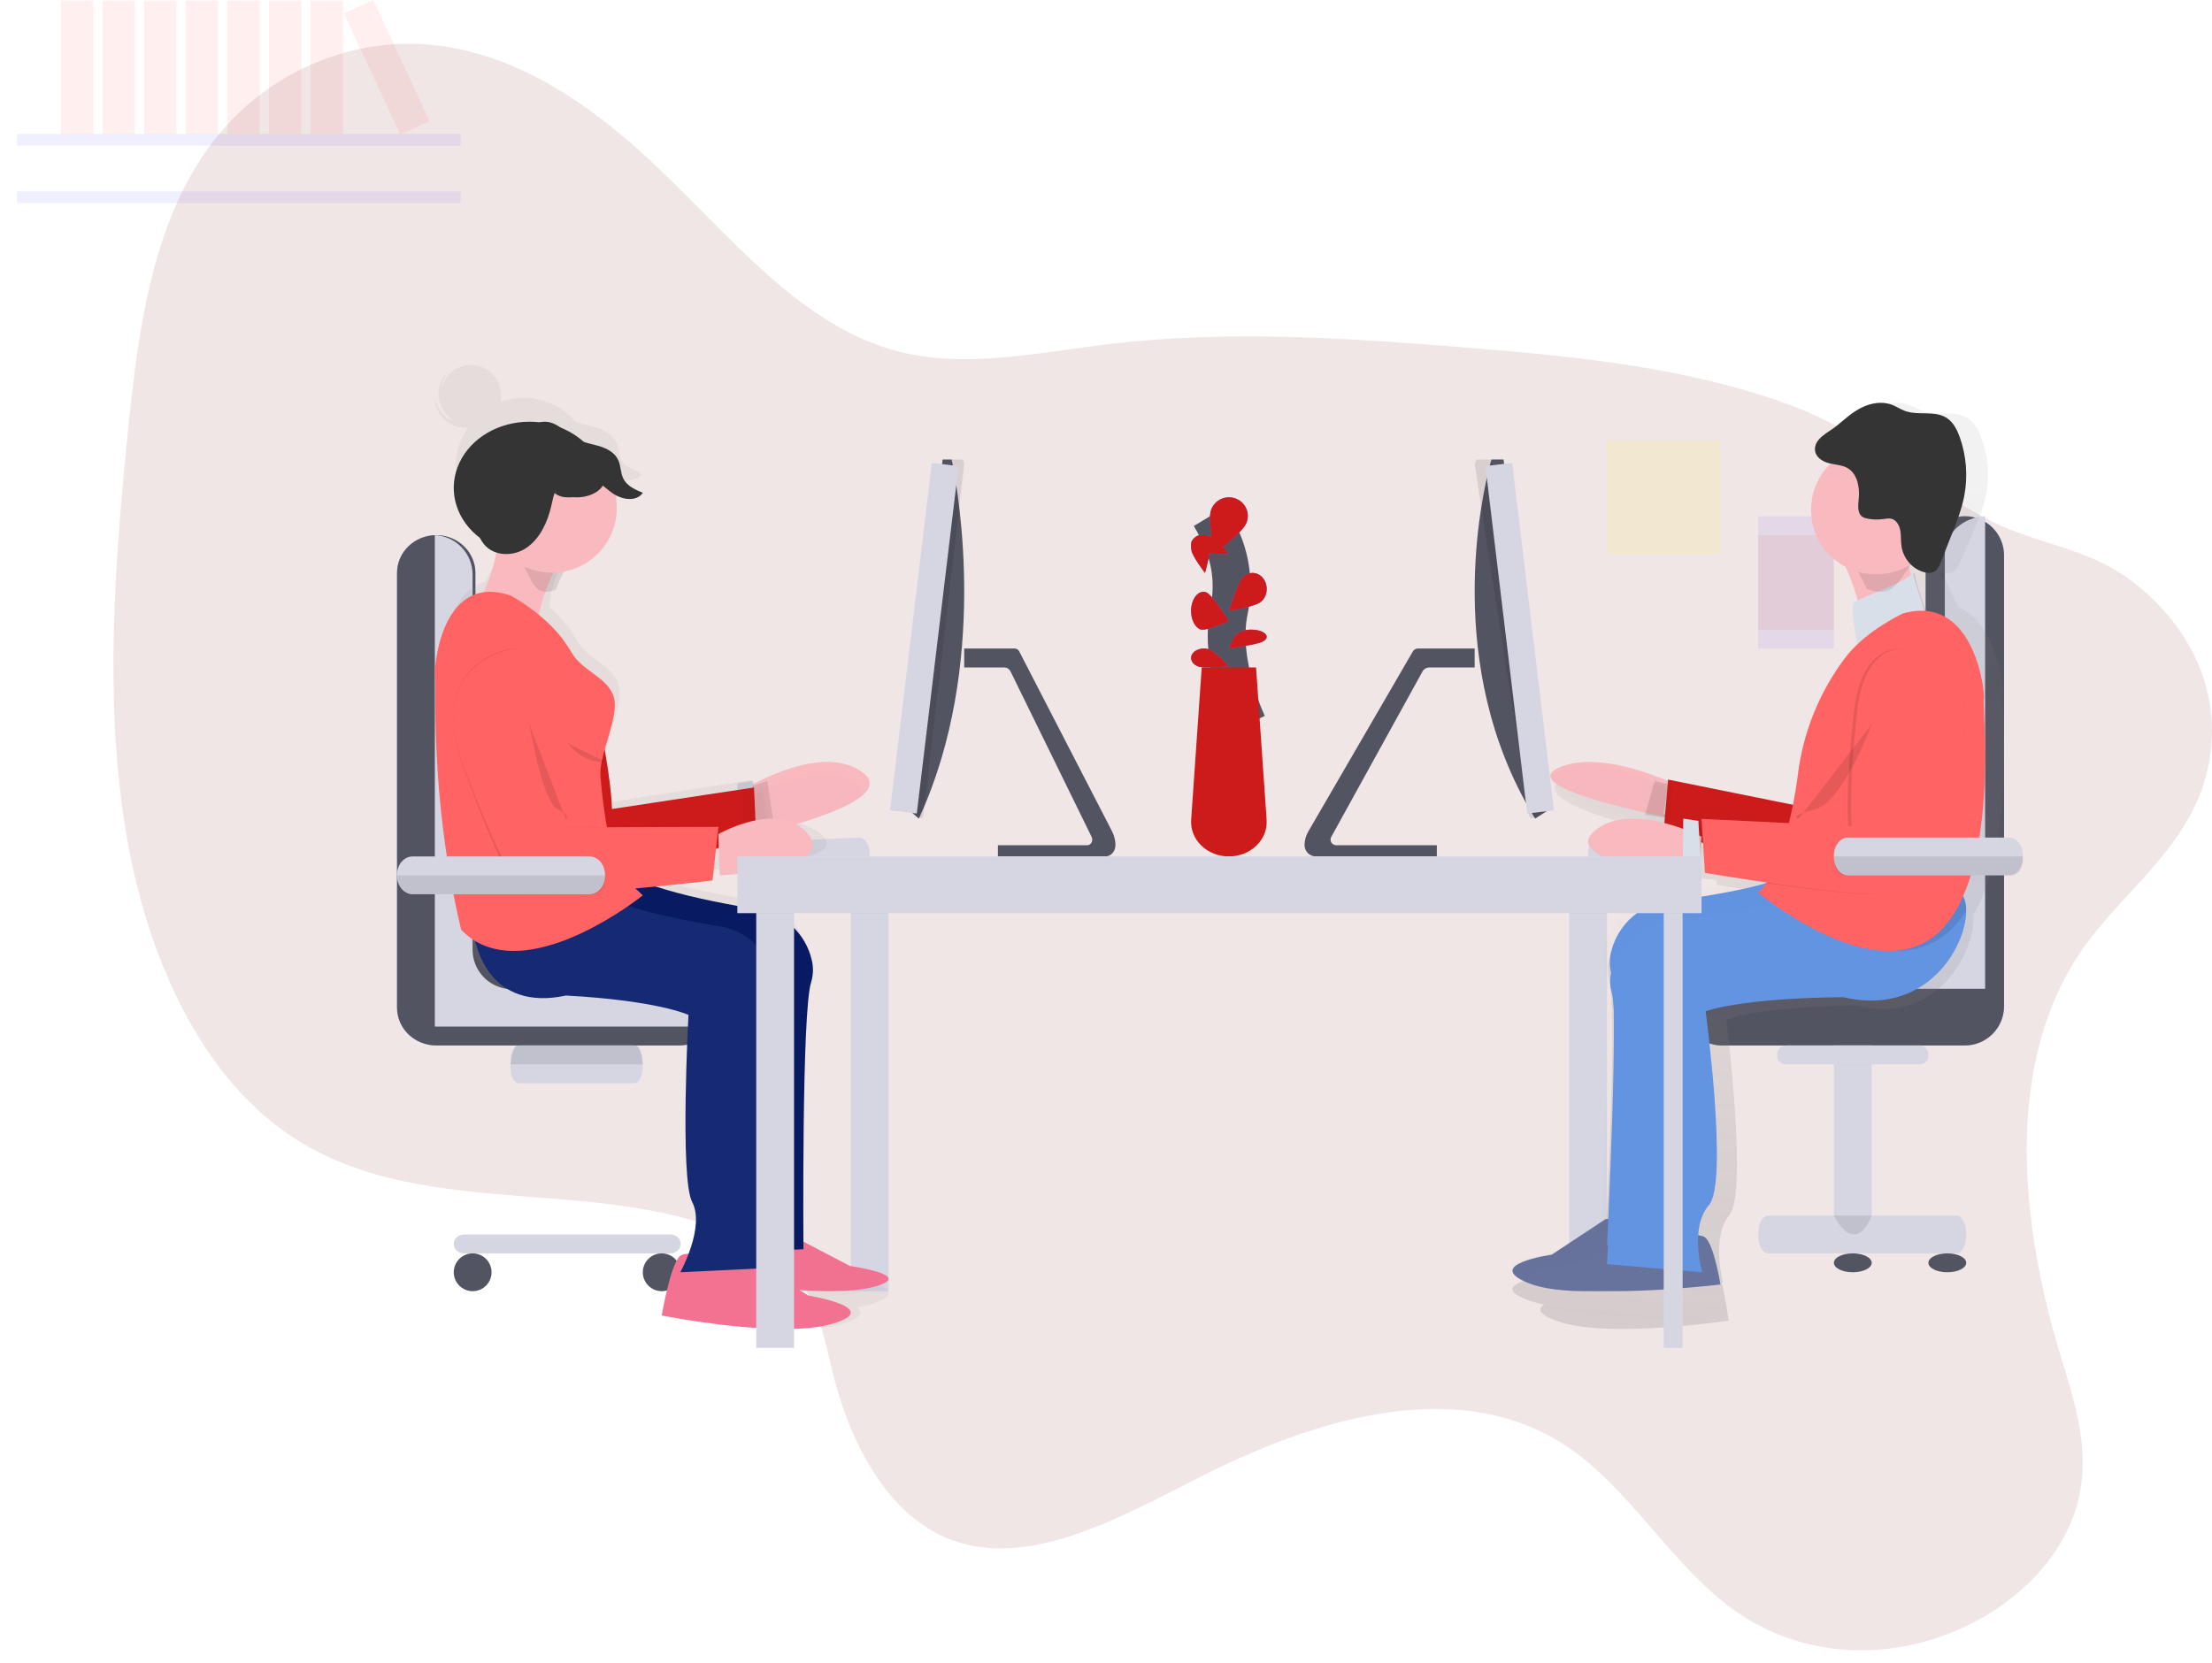 <svg width="117" height="88" viewBox="0 0 117 88" fill="none" xmlns="http://www.w3.org/2000/svg">
<path opacity="0.1" d="M110.006 50.43C105.916 56.55 106.951 65.058 109.011 71.797C109.704 74.053 110.487 76.437 110.022 78.93C109.452 81.979 107.131 84.328 104.75 85.642C100.413 88.04 95.378 87.843 91.643 85.131C88.415 82.786 86.221 78.786 82.926 76.557C77.42 72.84 70.067 74.828 63.718 78.023C59.226 80.281 54.294 83.161 50.036 81.354C47.041 80.083 45.1 76.659 44.135 72.963C43.669 71.178 43.364 69.234 42.372 67.857C41.778 67.039 40.985 66.477 40.164 66.021C32.665 61.809 22.77 64.922 15.515 60.186C10.618 56.993 7.705 50.574 6.618 43.759C5.53 36.944 6.066 29.696 6.793 22.563C7.309 17.494 8.049 12.072 10.891 8.009C13.897 3.711 18.773 1.881 23.074 2.397C27.375 2.912 31.157 5.465 34.449 8.546C38.562 12.39 42.31 17.264 47.533 18.598C51.09 19.51 54.924 18.654 58.662 18.204C64.912 17.46 71.106 17.874 77.258 18.366C83.149 18.837 89.077 19.39 94.609 21.398C98.524 22.819 101.577 25.649 105.247 27.532C107.639 28.759 110.303 28.973 112.545 30.587C115.306 32.572 117.747 36.173 116.787 40.623C115.875 44.86 112.176 47.178 110.006 50.43Z" fill="#6B0000"/>
<path opacity="0.1" d="M97 27.312H93V34.312H97V27.312Z" fill="#6C63FF"/>
<path opacity="0.1" d="M97 28.312H93V33.312H97V28.312Z" fill="#E05A4A"/>
<path opacity="0.1" d="M91 23.312H85V29.312H91V23.312Z" fill="#FAFF00"/>
<path opacity="0.1" d="M24.367 7.081H0.9V7.703H24.367V7.081Z" fill="#6C63FF"/>
<path opacity="0.1" d="M24.367 10.123H0.9V10.745H24.367V10.123Z" fill="#6C63FF"/>
<path d="M47 47.312H45V68.312H47V47.312Z" fill="#D6D6E3"/>
<path d="M101.854 49.095V29.383C101.854 28.834 102.073 28.307 102.462 27.919C102.851 27.53 103.379 27.312 103.929 27.312C104.479 27.313 105.005 27.532 105.393 27.92C105.782 28.308 106 28.834 106 29.383V53.24C106 53.789 105.781 54.316 105.392 54.705C105.003 55.094 104.475 55.312 103.925 55.312H91.075C90.525 55.312 89.997 55.094 89.608 54.705C89.219 54.316 89 53.789 89 53.24C89 52.69 89.219 52.163 89.608 51.774C89.997 51.386 90.525 51.167 91.075 51.167H99.779C100.33 51.167 100.857 50.949 101.247 50.56C101.636 50.172 101.854 49.645 101.854 49.095Z" fill="#AEBEE1"/>
<path d="M101.854 49.095V29.383C101.854 28.834 102.073 28.307 102.462 27.919C102.851 27.53 103.379 27.312 103.929 27.312C104.479 27.313 105.005 27.532 105.393 27.92C105.782 28.308 106 28.834 106 29.383V53.24C106 53.789 105.781 54.316 105.392 54.705C105.003 55.094 104.475 55.312 103.925 55.312H91.075C90.525 55.312 89.997 55.094 89.608 54.705C89.219 54.316 89 53.789 89 53.24C89 52.69 89.219 52.163 89.608 51.774C89.997 51.386 90.525 51.167 91.075 51.167H99.779C100.33 51.167 100.857 50.949 101.247 50.56C101.636 50.172 101.854 49.645 101.854 49.095Z" fill="#535461"/>
<path d="M89 52.312C89.031 51.799 89.28 51.316 89.696 50.963C90.112 50.61 90.663 50.413 91.236 50.413H100.629C101.223 50.413 101.793 50.201 102.213 49.825C102.633 49.449 102.868 48.938 102.868 48.406V29.318C102.868 28.802 103.089 28.306 103.486 27.932C103.883 27.559 104.425 27.337 105 27.312V52.312H89Z" fill="#D6D6E3"/>
<path d="M25.145 49.314V30.31C25.145 29.781 24.927 29.273 24.539 28.899C24.151 28.524 23.624 28.313 23.075 28.312C22.525 28.312 21.997 28.522 21.608 28.897C21.219 29.272 21 29.78 21 30.31V53.309C20.999 53.572 21.053 53.832 21.157 54.075C21.261 54.318 21.413 54.539 21.606 54.725C21.799 54.911 22.028 55.059 22.28 55.159C22.532 55.26 22.802 55.312 23.075 55.312H35.925C36.475 55.312 37.003 55.101 37.392 54.727C37.781 54.352 38 53.844 38 53.314C38 52.784 37.781 52.276 37.392 51.901C37.003 51.527 36.475 51.316 35.925 51.316H27.221C26.948 51.316 26.678 51.265 26.425 51.164C26.173 51.063 25.944 50.916 25.751 50.73C25.558 50.544 25.406 50.323 25.302 50.08C25.198 49.837 25.144 49.577 25.145 49.314Z" fill="#AEBEE1"/>
<path d="M25.145 49.314V30.31C25.145 29.781 24.927 29.273 24.539 28.899C24.151 28.524 23.624 28.313 23.075 28.312C22.525 28.312 21.997 28.522 21.608 28.897C21.219 29.272 21 29.78 21 30.31V53.309C20.999 53.572 21.053 53.832 21.157 54.075C21.261 54.318 21.413 54.539 21.606 54.725C21.799 54.911 22.028 55.059 22.28 55.159C22.532 55.26 22.802 55.312 23.075 55.312H35.925C36.475 55.312 37.003 55.101 37.392 54.727C37.781 54.352 38 53.844 38 53.314C38 52.784 37.781 52.276 37.392 51.901C37.003 51.527 36.475 51.316 35.925 51.316H27.221C26.948 51.316 26.678 51.265 26.425 51.164C26.173 51.063 25.944 50.916 25.751 50.73C25.558 50.544 25.406 50.323 25.302 50.08C25.198 49.837 25.144 49.577 25.145 49.314Z" fill="#535461"/>
<path d="M38 54.312C37.971 53.779 37.738 53.276 37.348 52.909C36.958 52.541 36.441 52.337 35.903 52.337H27.096C26.82 52.337 26.547 52.283 26.293 52.178C26.038 52.073 25.806 51.92 25.611 51.726C25.416 51.532 25.261 51.302 25.156 51.049C25.05 50.795 24.996 50.524 24.996 50.25V30.396C24.996 29.86 24.788 29.345 24.417 28.957C24.046 28.57 23.538 28.338 23 28.312V54.312H38Z" fill="#D6D6E3"/>
<path d="M85 47.312H83V68.312H85V47.312Z" fill="#D6D6E3"/>
<path opacity="0.1" d="M47 47.312H45V48.312H47V47.312Z" fill="black"/>
<path opacity="0.1" d="M85 47.312H83V48.312H85V47.312Z" fill="black"/>
<path d="M59 44.697C59.006 45.035 58.763 45.312 58.462 45.312H52.783V44.718H57.508C57.712 44.718 57.839 44.47 57.737 44.272L53.452 35.527C53.422 35.464 53.374 35.41 53.316 35.372C53.257 35.334 53.19 35.313 53.12 35.312H51V34.312H53.677C53.725 34.313 53.773 34.328 53.814 34.354C53.855 34.381 53.888 34.418 53.909 34.462L58.822 43.984C58.935 44.205 58.996 44.449 59 44.697Z" fill="#535461"/>
<path d="M48.664 43.172L48.6 43.312L48 42.793L49.856 24.312H50.334C50.334 24.312 50.353 24.397 50.386 24.559C50.705 26.156 52.277 35.202 48.664 43.172Z" fill="#535461"/>
<path opacity="0.1" d="M51 24.559L48.835 43.172L48.755 43.312L48 42.793L50.335 24.312H50.936C50.936 24.312 50.96 24.4 51 24.559Z" fill="black"/>
<path d="M49.288 24.491L47.077 42.874L48.491 43.043L50.702 24.66L49.288 24.491Z" fill="#D6D6E3"/>
<path d="M45.999 45.312H41V45.011C41 44.877 41.039 44.749 41.109 44.653C41.179 44.556 41.275 44.5 41.376 44.496L45.385 44.312C45.465 44.309 45.544 44.326 45.619 44.364C45.693 44.402 45.761 44.459 45.818 44.533C45.876 44.606 45.921 44.694 45.953 44.791C45.984 44.888 46 44.992 46 45.098L45.999 45.312Z" fill="#D6D6E3"/>
<path d="M69 44.697C68.994 45.035 69.267 45.312 69.606 45.312H75.999V44.718H70.675C70.446 44.718 70.303 44.47 70.418 44.272L75.24 35.527C75.274 35.464 75.327 35.41 75.393 35.372C75.459 35.334 75.535 35.313 75.614 35.312H78V34.312H74.99C74.936 34.314 74.884 34.329 74.838 34.355C74.793 34.381 74.757 34.418 74.733 34.461L69.205 43.983C69.076 44.203 69.006 44.448 69 44.697Z" fill="#535461"/>
<path d="M81.115 43.172L81.201 43.312L82 42.793L79.527 24.312H78.89C78.89 24.312 78.864 24.397 78.821 24.559C78.394 26.156 76.296 35.202 81.115 43.172Z" fill="#535461"/>
<path opacity="0.1" d="M78 24.559L80.886 43.172L80.994 43.312L82 42.793L78.888 24.312H78.087C78.087 24.312 78.054 24.4 78 24.559Z" fill="black"/>
<path d="M79.982 24.489L78.568 24.658L80.779 43.041L82.194 42.872L79.982 24.489Z" fill="#D6D6E3"/>
<path d="M84.001 45.312H89V45.011C89 44.877 88.961 44.749 88.891 44.653C88.82 44.556 88.725 44.5 88.624 44.496L84.615 44.312C84.535 44.309 84.456 44.326 84.381 44.364C84.307 44.402 84.239 44.459 84.182 44.533C84.124 44.606 84.079 44.694 84.047 44.791C84.016 44.888 84 44.992 84 45.098L84.001 45.312Z" fill="#D6D6E3"/>
<path d="M104.373 48.411C106.665 44.596 105.834 36.9 105.927 36.753C106.009 36.623 105.693 32.999 103.588 32.114C103.207 31.374 102.833 30.54 102.833 30.54C102.796 30.574 102.755 30.604 102.712 30.629C102.695 30.584 102.679 30.54 102.663 30.494C102.636 30.417 102.611 30.338 102.587 30.259C102.645 30.278 102.706 30.293 102.766 30.304C102.927 30.343 103.096 30.328 103.247 30.262C103.299 30.235 103.345 30.2 103.385 30.158C103.551 30.049 103.642 29.855 103.72 29.67L104.333 28.229C104.609 27.579 104.887 26.924 105.034 26.235C105.253 25.198 105.168 24.121 104.79 23.129C104.645 22.75 104.444 22.372 104.103 22.146C103.421 21.692 102.471 22.006 101.692 21.739C101.435 21.651 101.204 21.503 100.948 21.414C100.394 21.219 99.77 21.323 99.237 21.566C98.705 21.808 98.274 22.195 97.808 22.541C97.579 22.713 97.212 22.892 96.942 23.126C96.68 23.327 96.478 23.569 96.517 23.889C96.561 24.255 96.953 24.474 97.318 24.56C97.379 24.574 97.442 24.584 97.503 24.595C97.069 25.027 96.757 25.561 96.596 26.146C96.435 26.732 96.431 27.348 96.585 27.935C96.739 28.522 97.044 29.06 97.473 29.497C97.901 29.933 98.438 30.253 99.03 30.426C99.216 30.77 99.377 31.126 99.512 31.492C99.53 31.542 99.548 31.592 99.565 31.643C98.963 31.81 98.492 31.95 98.398 32.027C98.113 32.259 98.71 34.291 98.71 34.291C98.558 34.48 98.403 34.696 98.246 34.927C97.056 36.701 96.302 38.723 96.045 40.833C95.946 41.604 95.817 42.392 95.653 43.142L88.534 41.741L88.519 41.914L88.349 41.873L87.815 41.743L87.794 41.861L87.713 41.823C86.389 41.214 84.158 40.436 82.647 41.238C81.053 42.081 84.494 43.2 86.702 43.796C85.97 43.831 85.269 44.003 84.715 44.407C83.114 45.585 87.642 46.198 89.781 46.416L89.867 46.424V46.469L90.608 46.536L90.782 46.552L90.799 46.811C90.799 46.811 91.859 46.982 93.277 47.189C91.659 47.586 89.659 47.861 88.271 48.021C86.799 48.191 85.546 49.197 85.15 50.6C85.022 51.003 85.01 51.432 85.114 51.841C85.528 53.257 85.023 63.679 84.909 65.924L82.292 67.403C82.292 67.403 78.219 67.891 80.932 68.828C81.176 68.91 81.426 68.975 81.68 69.023C81.322 69.249 81.353 69.544 82.407 69.907C85.121 70.841 91.431 69.866 91.431 69.866C91.431 69.866 91.293 68.768 91.069 67.856L91.138 67.862C91.138 67.862 90.487 65.481 91.475 64.281C92.463 63.081 91.309 53.946 91.309 53.946C91.309 53.946 93.04 53.243 98.211 53.197C102.383 54.248 104.416 50.485 104.387 48.54C104.378 48.496 104.376 48.451 104.373 48.411Z" fill="url(#paint0_linear)"/>
<path d="M89 41.676L88.516 43.312C88.516 43.312 88.082 43.23 87.43 43.09C85.222 42.612 80.565 41.464 82.432 40.622C84.041 39.895 86.411 40.602 87.818 41.154C88.333 41.356 88.72 41.538 88.892 41.623C88.965 41.658 89 41.676 89 41.676Z" fill="#F8B9BF"/>
<path opacity="0.1" d="M88.956 42.217L88.481 43.312C88.481 43.312 87.889 43.236 87 43.106L87.535 41.312C88.237 41.5 88.764 41.668 89 41.747L88.956 42.217Z" fill="black"/>
<path d="M88.901 43.312L88 43.074L88.28 41.312L89 41.502L88.901 43.312Z" fill="#D9DFE8"/>
<path opacity="0.1" d="M88.796 43.312L88 43.204L88.3 41.312L89 41.406L88.796 43.312Z" fill="black"/>
<path d="M99.996 34.54C99.996 34.54 97.685 33.19 96.657 37.063C95.63 40.936 95.533 42.72 95.533 42.72L88.232 41.245L88 43.94C88 43.94 95.806 46.487 96.788 46.302C97.77 46.117 100.956 40.717 100.956 40.717C100.956 40.717 103.852 36.533 99.996 34.54Z" fill="#CD1B1B"/>
<g opacity="0.1">
<path opacity="0.1" d="M88.438 41.913L88.001 43.673C88.001 43.673 87.608 43.585 87.019 43.435C85.023 42.92 80.813 41.685 82.5 40.778C83.955 39.996 86.097 40.757 87.369 41.35C87.835 41.568 88.184 41.764 88.341 41.856C88.406 41.893 88.438 41.913 88.438 41.913Z" fill="black"/>
<path opacity="0.1" d="M88.315 42.41L88.001 43.681C88.001 43.681 87.608 43.593 87.019 43.443L87.373 41.358C87.839 41.576 88.188 41.772 88.345 41.864L88.315 42.41Z" fill="black"/>
<path opacity="0.1" d="M88.316 43.801L87.096 43.501L87.475 41.275L88.451 41.515L88.316 43.801Z" fill="black"/>
<path opacity="0.1" d="M88.316 43.801L87.79 43.672L87.988 41.401L88.451 41.515L88.316 43.801Z" fill="black"/>
<path opacity="0.1" d="M100.471 35.661C100.471 35.661 98.128 34.313 97.087 38.18C96.046 42.046 95.948 43.827 95.948 43.827L88.549 42.354L88.314 45.045C88.314 45.045 96.225 47.588 97.22 47.403C98.215 47.218 101.443 41.828 101.443 41.828C101.443 41.828 104.378 37.651 100.471 35.661Z" fill="black"/>
</g>
<path d="M84.915 64.503L82.072 66.381C82.072 66.381 78.389 66.898 80.843 67.885C83.296 68.871 89 67.841 89 67.841C89 67.841 88.683 64.902 88.241 64.491C87.799 64.081 84.915 64.503 84.915 64.503Z" fill="#68739D"/>
<path d="M97.079 45.358C97.079 45.358 95.603 46.155 92.982 46.844C91.445 47.242 89.522 47.525 88.193 47.687C87.512 47.763 86.869 48.047 86.345 48.502C85.821 48.957 85.439 49.562 85.249 50.242C85.127 50.642 85.116 51.07 85.215 51.477C85.652 53.055 85 65.881 85 65.881L89.504 66.312C89.504 66.312 88.89 63.949 89.823 62.758C90.756 61.566 89.667 52.5 89.667 52.5C89.667 52.5 91.299 51.802 96.175 51.757C100.693 52.953 102.555 47.842 101.858 46.41C101.16 44.978 97.079 45.358 97.079 45.358Z" fill="#6394E2"/>
<g opacity="0.1">
<path opacity="0.1" d="M85.187 64.54L82.166 66.272C82.166 66.272 78.253 66.75 80.86 67.659C83.467 68.569 89.527 67.619 89.527 67.619C89.527 67.619 89.19 64.908 88.721 64.529C88.251 64.151 85.187 64.54 85.187 64.54Z" fill="black"/>
<path opacity="0.1" d="M96.959 45.105C96.959 45.105 95.456 45.888 92.786 46.564C91.222 46.955 89.263 47.233 87.909 47.391C87.217 47.466 86.562 47.745 86.028 48.191C85.494 48.637 85.106 49.231 84.912 49.898C84.788 50.291 84.776 50.711 84.877 51.111C85.322 52.659 84.658 65.245 84.658 65.245L89.245 65.668C89.245 65.668 88.62 63.349 89.57 62.18C90.519 61.011 89.41 52.114 89.41 52.114C89.41 52.114 91.072 51.43 96.039 51.385C100.64 52.558 102.535 47.544 101.825 46.138C101.115 44.733 96.959 45.105 96.959 45.105Z" fill="black"/>
</g>
<path d="M86.461 65.455L83.302 66.863C83.302 66.863 79.212 67.248 81.936 67.99C84.66 68.733 91 67.958 91 67.958C91 67.958 90.648 65.754 90.157 65.446C89.666 65.139 86.461 65.455 86.461 65.455Z" fill="#68739D"/>
<path d="M97.492 52.758C92.041 52.804 90.216 53.501 90.216 53.501C90.216 53.501 91.434 62.571 90.391 63.758C89.349 64.945 90.035 67.312 90.035 67.312L85 66.881C85 66.881 85.009 66.73 85.023 66.459C85.143 64.23 85.675 53.885 85.238 52.479C85.128 52.073 85.141 51.646 85.276 51.247C85.488 50.567 85.914 49.96 86.5 49.504C87.085 49.048 87.805 48.764 88.566 48.686C90.05 48.526 92.2 48.247 93.918 47.843L94.002 47.823C96.881 47.14 98.498 46.357 98.498 46.357C98.498 46.357 103.06 45.978 103.84 47.411C103.95 47.638 104.004 47.885 103.999 48.133C104.038 50.066 101.893 53.801 97.492 52.758Z" fill="#6394E2"/>
<path d="M90 44.263L89.841 46.312C89.841 46.312 89.46 46.28 88.894 46.209C86.958 45.969 82.853 45.293 84.304 43.994C85.553 42.878 87.659 43.365 88.931 43.817C89.394 43.983 89.751 44.144 89.909 44.22C89.968 44.247 90 44.263 90 44.263Z" fill="#F8B9BF"/>
<path d="M102 32.622C102 32.622 101.414 33.183 100.699 33.798C99.913 34.016 99.002 34.195 98.345 34.312C98.58 33.397 98.439 32.367 98.174 31.464C97.886 30.521 97.491 29.632 97 28.823L100.96 27.312C100.649 28.274 100.789 29.371 101.053 30.326C101.286 31.138 101.604 31.91 102 32.622Z" fill="#F8B9BF"/>
<path opacity="0.1" d="M90 44.543L89.893 46.312C89.893 46.312 89.534 46.273 89 46.188L89.035 43.312C89.472 43.511 89.807 43.705 89.956 43.796L90 44.543Z" fill="black"/>
<path d="M90 46.312L89 46.166L89.033 43.312L89.833 43.428L90 46.312Z" fill="#D9DFE8"/>
<path opacity="0.1" d="M102 32.619C102 32.619 101.541 33.18 100.979 33.797C100.364 34.015 99.649 34.195 99.134 34.312C99.318 33.395 99.208 32.363 99 31.458C99.759 31.114 100.844 30.67 101.258 30.312C101.44 31.128 101.69 31.903 102 32.619Z" fill="black"/>
<path d="M101.156 30.312C101.156 30.312 101.663 32.034 101.982 32.812C102.301 33.59 98.272 34.312 98.272 34.312C98.272 34.312 97.854 32.144 98.054 31.896C98.254 31.647 100.819 30.816 101.156 30.312Z" fill="#D9DFE8"/>
<path opacity="0.1" d="M104 48.165C103.745 48.589 103.427 48.976 103.055 49.315C100.375 51.709 95.983 49.213 94 47.849C96.878 47.154 98.495 46.358 98.495 46.358C98.495 46.358 103.057 45.973 103.836 47.429C103.948 47.66 104.003 47.912 104 48.165Z" fill="black"/>
<path d="M102.511 49.356C99.635 51.967 94.675 48.51 93.338 47.492C93.121 47.327 93 47.225 93 47.225C93.528 46.752 93.992 45.75 94.36 44.525C94.702 43.352 94.949 42.156 95.1 40.948C95.356 38.904 96.105 36.945 97.29 35.226C97.445 35.002 97.595 34.793 97.751 34.61C98.837 33.291 100.661 32.452 100.661 32.452C104.512 31.377 105.03 36.836 104.927 36.993C104.825 37.151 105.855 46.321 102.511 49.356Z" fill="#FF6363"/>
<path opacity="0.1" d="M103.328 40.742C103.328 40.742 100.741 46.905 99.706 47.257C99.114 47.457 95.95 47.077 93.353 46.715C93.127 46.538 93 46.429 93 46.429C93.552 45.925 94.037 44.856 94.421 43.549L97.765 43.705C97.765 43.705 97.579 41.823 98.07 37.602C98.562 33.381 101.285 34.427 101.285 34.427C105.791 35.899 103.328 40.742 103.328 40.742Z" fill="black"/>
<path d="M101.361 34.426C101.361 34.426 98.712 33.382 98.234 37.602C97.756 41.822 97.937 43.705 97.937 43.705L90 43.325L90.179 46.184C90.179 46.184 98.818 47.607 99.824 47.256C100.831 46.906 103.348 40.741 103.348 40.741C103.348 40.741 105.74 35.898 101.361 34.426Z" fill="#FF6363"/>
<path opacity="0.1" d="M101.29 29.612C101.184 28.938 101.784 28.946 102 28.312L98 29.777C98.278 30.215 98.525 30.677 98.741 31.16C98.948 31.233 99.162 31.281 99.377 31.305C100.331 31.411 100.629 30.31 101.29 29.612Z" fill="black"/>
<path d="M102.647 27.284C102.822 25.404 101.432 23.738 99.544 23.564C97.655 23.391 95.983 24.774 95.808 26.655C95.634 28.535 97.023 30.201 98.912 30.374C100.8 30.548 102.472 29.165 102.647 27.284Z" fill="#F8B9BF"/>
<path opacity="0.1" d="M96.004 23.834C96.046 24.203 96.413 24.427 96.755 24.51C97.097 24.593 97.468 24.597 97.768 24.791C98.247 25.102 98.376 25.794 98.316 26.389C98.282 26.725 98.234 27.137 98.495 27.332C98.577 27.385 98.668 27.42 98.763 27.433C99.035 27.492 99.314 27.502 99.589 27.464C99.75 27.442 99.916 27.403 100.068 27.451C100.319 27.527 100.467 27.807 100.516 28.077C100.565 28.347 100.538 28.628 100.577 28.901C100.632 29.241 100.783 29.557 101.011 29.805C101.239 30.053 101.533 30.223 101.853 30.291C102.004 30.329 102.162 30.315 102.304 30.248C102.486 30.147 102.578 29.932 102.657 29.73L103.232 28.277C103.49 27.623 103.751 26.962 103.889 26.268C104.094 25.222 104.014 24.137 103.66 23.137C103.524 22.757 103.336 22.375 103.017 22.147C102.378 21.688 101.485 22.005 100.758 21.742C100.518 21.654 100.302 21.504 100.062 21.414C99.544 21.219 98.959 21.322 98.46 21.568C97.96 21.814 97.557 22.201 97.118 22.554C96.738 22.867 95.933 23.198 96.004 23.834Z" fill="black"/>
<path d="M96.004 23.834C96.046 24.203 96.413 24.427 96.755 24.51C97.097 24.593 97.468 24.597 97.768 24.791C98.247 25.102 98.376 25.794 98.316 26.389C98.282 26.725 98.234 27.137 98.495 27.332C98.577 27.385 98.668 27.42 98.763 27.433C99.035 27.492 99.314 27.502 99.589 27.464C99.75 27.442 99.915 27.403 100.068 27.451C100.319 27.527 100.467 27.807 100.516 28.077C100.565 28.347 100.538 28.628 100.577 28.901C100.632 29.241 100.783 29.557 101.011 29.805C101.239 30.053 101.533 30.223 101.853 30.291C102.004 30.329 102.162 30.315 102.304 30.248C102.486 30.147 102.578 29.932 102.657 29.73L103.232 28.277C103.49 27.623 103.751 26.962 103.889 26.268C104.094 25.222 104.014 24.137 103.66 23.137C103.524 22.757 103.336 22.375 103.017 22.147C102.378 21.688 101.485 22.005 100.758 21.742C100.518 21.654 100.302 21.504 100.062 21.414C99.544 21.219 98.959 21.322 98.46 21.568C97.96 21.814 97.557 22.201 97.118 22.554C96.739 22.867 95.933 23.198 96.004 23.834Z" fill="#343434"/>
<path opacity="0.1" d="M99 38.312C99 38.312 97.49 42.44 95.986 42.822C94.482 43.204 95.146 43.312 95.146 43.312" fill="black"/>
<path d="M99 55.312H97V65.312H99V55.312Z" fill="#D6D6E3"/>
<path opacity="0.1" d="M99 55.312H97V56.312H99V55.312Z" fill="black"/>
<path d="M94 55.724V55.9C94 55.954 94.013 56.008 94.039 56.057C94.065 56.108 94.103 56.153 94.151 56.191C94.2 56.23 94.257 56.26 94.319 56.281C94.382 56.301 94.449 56.312 94.517 56.312H101.483C101.551 56.312 101.618 56.301 101.681 56.281C101.744 56.26 101.801 56.23 101.849 56.191C101.897 56.153 101.935 56.108 101.961 56.057C101.987 56.008 102 55.954 102 55.9V55.724C102 55.67 101.987 55.616 101.961 55.566C101.935 55.516 101.897 55.471 101.849 55.433C101.801 55.394 101.744 55.364 101.681 55.343C101.618 55.322 101.551 55.312 101.483 55.312H94.517C94.449 55.312 94.382 55.322 94.319 55.343C94.257 55.364 94.2 55.394 94.151 55.433C94.103 55.471 94.065 55.516 94.039 55.566C94.013 55.616 94 55.67 94 55.724Z" fill="#D6D6E3"/>
<path d="M103.492 64.312H93.507C93.227 64.312 93 64.744 93 65.277V65.347C93 65.88 93.227 66.312 93.507 66.312H103.492C103.773 66.312 104 65.88 104 65.347V65.277C104 64.744 103.773 64.312 103.492 64.312Z" fill="#D6D6E3"/>
<path d="M103 67.312C103.552 67.312 104 67.088 104 66.812C104 66.536 103.552 66.312 103 66.312C102.448 66.312 102 66.536 102 66.812C102 67.088 102.448 67.312 103 67.312Z" fill="#535461"/>
<path d="M98 67.312C98.552 67.312 99 67.088 99 66.812C99 66.536 98.552 66.312 98 66.312C97.448 66.312 97 66.536 97 66.812C97 67.088 97.448 67.312 98 67.312Z" fill="#535461"/>
<path d="M106.255 44.312H97.745C97.334 44.312 97 44.744 97 45.277V45.347C97 45.88 97.334 46.312 97.745 46.312H106.255C106.666 46.312 107 45.88 107 45.347V45.277C107 44.744 106.666 44.312 106.255 44.312Z" fill="#D6D6E3"/>
<path opacity="0.1" d="M99 64.312C99 64.312 98.214 66.562 97 64.312H99Z" fill="black"/>
<path opacity="0.1" d="M107 45.312V45.473C107 45.695 106.933 45.909 106.814 46.066C106.695 46.224 106.533 46.312 106.364 46.312H97.636C97.467 46.312 97.305 46.224 97.186 46.066C97.067 45.909 97 45.695 97 45.473V45.312H107Z" fill="black"/>
<path d="M89 47.312H88V71.312H89V47.312Z" fill="#D6D6E3"/>
<path opacity="0.1" d="M89 47.312H88V48.312H89V47.312Z" fill="black"/>
<path d="M34 56.132V56.485C34 56.704 33.952 56.914 33.867 57.07C33.783 57.225 33.667 57.312 33.547 57.312H27.453C27.332 57.312 27.217 57.225 27.133 57.07C27.048 56.914 27 56.704 27 56.485V56.132C27.001 55.914 27.049 55.705 27.134 55.552C27.219 55.398 27.333 55.312 27.453 55.312H33.547C33.607 55.312 33.666 55.333 33.721 55.375C33.776 55.416 33.825 55.477 33.867 55.554C33.91 55.631 33.943 55.722 33.966 55.822C33.988 55.923 34 56.03 34 56.139V56.132Z" fill="#D6D6E3"/>
<path opacity="0.1" d="M34 56.312H27C27.044 55.995 27.099 55.741 27.162 55.568C27.224 55.395 27.291 55.308 27.36 55.312H33.64C33.709 55.308 33.776 55.395 33.839 55.568C33.901 55.741 33.956 55.995 34 56.312Z" fill="black"/>
<path d="M35.446 65.312H24.554C24.248 65.312 24 65.528 24 65.794V65.829C24 66.096 24.248 66.312 24.554 66.312H35.446C35.752 66.312 36 66.096 36 65.829V65.794C36 65.528 35.752 65.312 35.446 65.312Z" fill="#D6D6E3"/>
<path d="M25 68.312C25.552 68.312 26 67.864 26 67.312C26 66.76 25.552 66.312 25 66.312C24.448 66.312 24 66.76 24 67.312C24 67.864 24.448 68.312 25 68.312Z" fill="#535461"/>
<path d="M35 68.312C35.552 68.312 36 67.864 36 67.312C36 66.76 35.552 66.312 35 66.312C34.448 66.312 34 66.76 34 67.312C34 67.864 34.448 68.312 35 68.312Z" fill="#535461"/>
<path d="M66 38.312C66 38.312 64.435 35.098 65.007 32.305C65.254 31.136 65.157 29.907 64.733 28.804C64.53 28.282 64.284 27.783 64 27.312" stroke="#535461" stroke-width="2" stroke-miterlimit="10"/>
<path d="M63.993 28.853C64.051 29.193 63.737 30.312 63.737 30.312C63.737 30.312 63.081 29.463 63.021 29.124C63.002 29.041 62.995 28.953 63.003 28.867C63.011 28.781 63.033 28.698 63.068 28.623C63.103 28.548 63.149 28.483 63.205 28.432C63.26 28.381 63.323 28.345 63.39 28.327C63.457 28.308 63.526 28.307 63.593 28.324C63.66 28.341 63.724 28.375 63.781 28.424C63.837 28.474 63.884 28.537 63.92 28.611C63.956 28.685 63.98 28.767 63.989 28.853H63.993Z" fill="#6C63FF"/>
<path d="M65.921 27.673C65.729 28.181 64.236 29.312 64.236 29.312C64.236 29.312 63.862 27.495 64.056 26.99C64.097 26.864 64.164 26.748 64.253 26.648C64.341 26.549 64.449 26.467 64.57 26.41C64.691 26.352 64.822 26.319 64.956 26.313C65.09 26.307 65.224 26.327 65.35 26.373C65.476 26.419 65.591 26.49 65.689 26.581C65.786 26.672 65.864 26.782 65.918 26.903C65.971 27.024 65.999 27.155 66 27.287C66.001 27.42 65.975 27.551 65.923 27.673H65.921Z" fill="#6C63FF"/>
<path d="M66.72 31.818C66.4 32.113 65 32.312 65 32.312C65 32.312 65.456 30.802 65.776 30.506C65.852 30.435 65.94 30.382 66.034 30.349C66.128 30.316 66.228 30.305 66.326 30.316C66.424 30.327 66.519 30.36 66.606 30.412C66.693 30.465 66.77 30.537 66.832 30.624C66.894 30.71 66.941 30.81 66.969 30.917C66.997 31.024 67.006 31.136 66.996 31.247C66.985 31.358 66.956 31.466 66.908 31.564C66.861 31.662 66.797 31.748 66.72 31.818Z" fill="#6C63FF"/>
<path d="M66.782 33.947C66.484 34.105 65 34.312 65 34.312C65 34.312 65.246 33.607 65.544 33.45C65.613 33.411 65.7 33.379 65.797 33.355C65.894 33.332 66.001 33.317 66.111 33.313C66.22 33.309 66.33 33.315 66.435 33.331C66.539 33.346 66.636 33.372 66.719 33.405C66.802 33.438 66.869 33.479 66.917 33.525C66.965 33.57 66.993 33.62 66.999 33.67C67.005 33.721 66.988 33.771 66.951 33.819C66.913 33.866 66.856 33.91 66.781 33.947H66.782Z" fill="#6C63FF"/>
<path d="M63.348 29.182C63.677 29.318 65 29.312 65 29.312C65 29.312 64.415 28.524 64.086 28.389C64.008 28.354 63.92 28.331 63.828 28.32C63.736 28.308 63.641 28.309 63.55 28.323C63.458 28.336 63.372 28.362 63.295 28.398C63.219 28.434 63.154 28.479 63.105 28.532C63.056 28.585 63.023 28.644 63.008 28.706C62.994 28.767 62.998 28.83 63.021 28.89C63.044 28.95 63.084 29.007 63.14 29.057C63.197 29.107 63.267 29.148 63.348 29.18V29.182Z" fill="#6C63FF"/>
<path d="M63.468 33.29C63.819 33.43 65 32.852 65 32.852C65 32.852 64.144 31.472 63.793 31.334C63.627 31.28 63.454 31.326 63.31 31.464C63.166 31.601 63.062 31.819 63.02 32.072C62.978 32.325 63.002 32.592 63.085 32.819C63.168 33.046 63.306 33.215 63.468 33.29Z" fill="#6C63FF"/>
<path d="M63.399 35.266C63.739 35.378 65 35.249 65 35.249C65 35.249 64.289 34.468 63.95 34.355C63.786 34.301 63.601 34.297 63.434 34.345C63.267 34.392 63.132 34.486 63.059 34.607C62.986 34.728 62.981 34.865 63.044 34.989C63.108 35.113 63.236 35.213 63.399 35.267V35.266Z" fill="#6C63FF"/>
<path d="M63.993 28.853C64.051 29.193 63.737 30.312 63.737 30.312C63.737 30.312 63.081 29.463 63.021 29.124C63.002 29.041 62.995 28.953 63.003 28.867C63.011 28.781 63.033 28.698 63.068 28.623C63.103 28.548 63.149 28.483 63.205 28.432C63.26 28.381 63.323 28.345 63.39 28.327C63.457 28.308 63.526 28.307 63.593 28.324C63.66 28.341 63.724 28.375 63.781 28.424C63.837 28.474 63.884 28.537 63.92 28.611C63.956 28.685 63.98 28.767 63.989 28.853H63.993Z" fill="#CD1B1B"/>
<path d="M65.921 27.673C65.729 28.181 64.236 29.312 64.236 29.312C64.236 29.312 63.862 27.495 64.056 26.99C64.097 26.864 64.164 26.748 64.253 26.648C64.341 26.549 64.449 26.467 64.57 26.41C64.691 26.352 64.822 26.319 64.956 26.313C65.09 26.307 65.224 26.327 65.35 26.373C65.476 26.419 65.591 26.49 65.689 26.581C65.786 26.672 65.864 26.782 65.918 26.903C65.971 27.024 65.999 27.155 66 27.287C66.001 27.42 65.975 27.551 65.923 27.673H65.921Z" fill="#CD1B1B"/>
<path d="M66.72 31.818C66.4 32.113 65 32.312 65 32.312C65 32.312 65.456 30.802 65.776 30.506C65.852 30.435 65.94 30.382 66.034 30.349C66.128 30.316 66.228 30.305 66.326 30.316C66.424 30.327 66.519 30.36 66.606 30.412C66.693 30.465 66.77 30.537 66.832 30.624C66.894 30.71 66.941 30.81 66.969 30.917C66.997 31.024 67.006 31.136 66.996 31.247C66.985 31.358 66.956 31.466 66.908 31.564C66.861 31.662 66.797 31.748 66.72 31.818Z" fill="#CD1B1B"/>
<path d="M66.782 33.947C66.484 34.105 65 34.312 65 34.312C65 34.312 65.246 33.607 65.544 33.45C65.613 33.411 65.7 33.379 65.797 33.355C65.894 33.332 66.001 33.317 66.111 33.313C66.22 33.309 66.33 33.315 66.435 33.331C66.539 33.346 66.636 33.372 66.719 33.405C66.802 33.438 66.869 33.479 66.917 33.525C66.965 33.57 66.993 33.62 66.999 33.67C67.005 33.721 66.988 33.771 66.951 33.819C66.913 33.866 66.856 33.91 66.781 33.947H66.782Z" fill="#CD1B1B"/>
<path d="M63.348 29.182C63.677 29.318 65 29.312 65 29.312C65 29.312 64.415 28.524 64.086 28.389C64.008 28.354 63.92 28.331 63.828 28.32C63.736 28.308 63.641 28.309 63.55 28.323C63.458 28.336 63.372 28.362 63.295 28.398C63.219 28.434 63.154 28.479 63.105 28.532C63.056 28.585 63.023 28.644 63.008 28.706C62.994 28.767 62.998 28.83 63.021 28.89C63.044 28.95 63.084 29.007 63.14 29.057C63.197 29.107 63.267 29.148 63.348 29.18V29.182Z" fill="#CD1B1B"/>
<path d="M63.468 33.29C63.819 33.43 65 32.852 65 32.852C65 32.852 64.144 31.472 63.793 31.334C63.627 31.28 63.454 31.326 63.31 31.464C63.166 31.601 63.062 31.819 63.02 32.072C62.978 32.325 63.002 32.592 63.085 32.819C63.168 33.046 63.306 33.215 63.468 33.29Z" fill="#CD1B1B"/>
<path d="M63.399 35.266C63.739 35.378 65 35.249 65 35.249C65 35.249 64.289 34.468 63.95 34.355C63.786 34.301 63.601 34.297 63.434 34.345C63.267 34.392 63.132 34.486 63.059 34.607C62.986 34.728 62.981 34.865 63.044 34.989C63.108 35.113 63.236 35.213 63.399 35.267V35.266Z" fill="#CD1B1B"/>
<path d="M65 45.312C64.727 45.312 64.456 45.261 64.206 45.162C63.955 45.063 63.729 44.919 63.542 44.737C63.355 44.556 63.211 44.342 63.118 44.108C63.026 43.873 62.987 43.624 63.004 43.376L63.563 35.312H66.437L66.996 43.376C67.013 43.624 66.974 43.873 66.882 44.108C66.789 44.342 66.645 44.556 66.458 44.737C66.271 44.919 66.045 45.063 65.794 45.162C65.544 45.261 65.273 45.312 65 45.312Z" fill="#CD1B1B"/>
<path opacity="0.1" d="M4.932 0.032H3.221V7.093H4.932V0.032Z" fill="#FF6363"/>
<path opacity="0.1" d="M7.133 0.032H5.421V7.093H7.133V0.032Z" fill="#FF6363"/>
<path opacity="0.1" d="M9.333 0.032H7.622V7.093H9.333V0.032Z" fill="#FF6363"/>
<path opacity="0.1" d="M11.534 0.032H9.822V7.093H11.534V0.032Z" fill="#FF6363"/>
<path opacity="0.1" d="M15.935 0.032H14.224V7.093H15.935V0.032Z" fill="#FF6363"/>
<path opacity="0.1" d="M18.136 0.032H16.424V7.093H18.136V0.032Z" fill="#FF6363"/>
<path opacity="0.1" d="M13.735 0.032H12.023V7.093H13.735V0.032Z" fill="#FF6363"/>
<path opacity="0.1" d="M19.745 -1.27287e-05L18.192 0.716L21.171 7.123L22.724 6.407L19.745 -1.27287e-05Z" fill="#FF6363"/>
<path d="M44.786 67.5L42.283 65.884C42.27 63.608 42.235 53.04 42.703 51.626C42.823 51.217 42.83 50.782 42.722 50.369C42.397 48.932 41.212 47.86 39.775 47.623C38.419 47.4 36.469 47.034 34.899 46.562C36.299 46.415 37.348 46.288 37.348 46.288L37.375 46.026L38.276 45.982V45.943L38.362 45.938C40.467 45.812 44.937 45.39 43.418 44.128C42.897 43.695 42.217 43.491 41.5 43.422C43.693 42.916 47.119 41.934 45.592 41.012C44.14 40.137 41.917 40.825 40.59 41.384L40.508 41.419L40.493 41.298L39.964 41.406L39.795 41.44L39.787 41.264L32.352 42.427C32.294 41.565 32.193 40.706 32.049 39.854C32.215 38.731 32.989 37.094 32.716 36.215C32.399 35.196 31.097 34.862 30.55 33.94C30.406 33.7 30.263 33.475 30.123 33.277C29.817 32.856 29.465 32.471 29.074 32.13C29.098 31.537 29.229 30.954 29.46 30.41C29.609 30.046 29.782 29.692 29.98 29.353C30.847 29.136 31.599 28.591 32.083 27.832C32.567 27.072 32.746 26.154 32.584 25.265C33.055 25.47 33.627 25.491 33.922 25.092L33.782 25.037C33.796 25.022 33.81 25.007 33.822 24.99C33.535 24.88 33.231 24.754 33.006 24.552C32.949 24.488 32.901 24.416 32.863 24.338C32.727 24.059 32.743 23.724 32.613 23.441C32.552 23.312 32.465 23.197 32.358 23.104C32.13 22.868 31.841 22.701 31.525 22.621C31.169 22.517 30.795 22.464 30.454 22.322C29.99 21.776 29.377 21.381 28.691 21.186C28.006 20.991 27.279 21.005 26.602 21.225L26.479 21.268C26.564 20.851 26.485 20.416 26.257 20.058C26.029 19.7 25.671 19.446 25.261 19.352C24.85 19.258 24.419 19.331 24.061 19.555C23.703 19.779 23.446 20.137 23.346 20.55C23.377 20.187 23.528 19.845 23.775 19.579C23.75 19.601 23.723 19.622 23.698 19.645C23.544 19.791 23.421 19.967 23.334 20.162C23.247 20.357 23.199 20.567 23.193 20.78C23.186 20.994 23.221 21.207 23.296 21.407C23.371 21.607 23.484 21.79 23.628 21.945L23.657 21.973C23.771 22.114 23.907 22.235 24.06 22.33C23.778 22.229 23.53 22.051 23.343 21.816C23.156 21.581 23.037 21.297 23 20.997C23 21.031 23 21.065 23 21.097C23.012 21.311 23.066 21.521 23.159 21.714C23.252 21.907 23.381 22.079 23.54 22.221C23.699 22.364 23.884 22.473 24.084 22.542C24.285 22.611 24.497 22.64 24.709 22.626L24.753 22.621L24.73 22.654C24.271 23.336 24.054 24.155 24.113 24.977C24.172 25.799 24.504 26.578 25.055 27.186C25.12 27.337 25.207 27.478 25.313 27.604C25.35 27.647 25.39 27.688 25.432 27.726C25.702 28.014 26.07 28.186 26.462 28.206C26.528 28.286 26.598 28.362 26.672 28.435C26.607 28.715 26.522 28.989 26.418 29.256C26.208 29.789 25.947 30.299 25.638 30.779C23.51 31.391 23.323 35.048 23.4 35.187C23.491 35.352 23.083 41.095 24.659 48.032C24.594 50.015 25.736 53.294 29.792 52.43C34.865 52.704 36.528 53.491 36.528 53.491C36.528 53.491 36.047 62.421 36.734 63.721C37.164 64.536 36.859 65.732 36.537 66.577C36.418 66.786 36.322 67.008 36.253 67.239C36.155 67.449 36.083 67.577 36.083 67.577H36.152C35.892 68.491 35.708 69.595 35.708 69.595C35.708 69.595 41.857 70.858 44.561 70.031C45.611 69.71 45.655 69.413 45.314 69.168C45.565 69.131 45.813 69.076 46.056 69.004C48.763 68.177 44.786 67.5 44.786 67.5Z" fill="url(#paint1_linear)"/>
<path d="M32 25.812C32 26.504 31.765 27.181 31.326 27.756C30.886 28.332 30.262 28.781 29.531 29.046C28.8 29.31 27.996 29.38 27.22 29.245C26.444 29.11 25.731 28.776 25.172 28.287C24.612 27.797 24.231 27.174 24.077 26.495C23.922 25.816 24.002 25.112 24.305 24.473C24.607 23.833 25.12 23.286 25.778 22.902C26.436 22.517 27.209 22.312 28 22.312C28.525 22.312 29.045 22.402 29.531 22.578C30.016 22.754 30.457 23.012 30.828 23.337C31.2 23.662 31.494 24.048 31.695 24.473C31.896 24.897 32 25.352 32 25.812Z" fill="#343434"/>
<path d="M39 41.977L39.395 44.312C39.395 44.312 39.835 44.218 40.486 44.056C42.711 43.498 47.41 42.122 45.59 40.838C44.025 39.734 41.627 40.602 40.197 41.307C39.673 41.563 39.278 41.801 39.102 41.913C39.036 41.953 39 41.977 39 41.977Z" fill="#F8B9BF"/>
<path opacity="0.1" d="M39.014 42.639L39.424 44.312C39.424 44.312 40.059 44.218 41 44.056L40.582 41.312C39.825 41.568 39.255 41.806 39 41.917L39.014 42.639Z" fill="black"/>
<path d="M39.026 44.312L40 44.016L39.779 41.312L39 41.549L39.026 44.312Z" fill="#D9DFE8"/>
<path opacity="0.1" d="M39.059 44.312L40 44.178L39.828 41.312L39 41.429L39.059 44.312Z" fill="black"/>
<path d="M28.185 34.499C28.185 34.499 30.601 33.263 31.478 37.147C32.356 41.031 32.369 42.802 32.369 42.802L39.883 41.662L40 44.343C40 44.343 31.924 46.523 30.931 46.295C29.938 46.068 26.925 40.576 26.925 40.576C26.925 40.576 24.163 36.305 28.185 34.499Z" fill="#CD1A1A"/>
<g opacity="0.1">
<path opacity="0.1" d="M39.309 42.281L39.668 44.063C39.668 44.063 40.067 43.992 40.657 43.868C42.674 43.442 46.935 42.392 45.284 41.412C43.865 40.57 41.691 41.232 40.395 41.77C39.919 41.965 39.562 42.147 39.402 42.233C39.342 42.263 39.309 42.281 39.309 42.281Z" fill="black"/>
<path opacity="0.1" d="M39.41 42.784L39.668 44.063C39.668 44.063 40.067 43.992 40.657 43.868L40.395 41.77C39.919 41.965 39.562 42.147 39.402 42.233L39.41 42.784Z" fill="black"/>
<path opacity="0.1" d="M39.349 44.174L40.58 43.928L40.301 41.688L39.315 41.884L39.349 44.174Z" fill="black"/>
<path opacity="0.1" d="M39.349 44.174L39.88 44.067L39.783 41.791L39.315 41.884L39.349 44.174Z" fill="black"/>
<path opacity="0.1" d="M28.192 34.64C28.192 34.64 30.59 33.395 31.461 37.305C32.332 41.214 32.345 42.996 32.345 42.996L39.802 41.849L39.918 44.548C39.918 44.548 31.903 46.742 30.918 46.513C29.933 46.284 26.942 40.757 26.942 40.757C26.942 40.757 24.201 36.458 28.192 34.64Z" fill="#FF6363"/>
</g>
<path d="M42.202 65.54L44.965 66.982C44.965 66.982 48.619 67.485 46.134 68.103C43.648 68.72 38 67.776 38 67.776C38 67.776 38.429 65.685 38.886 65.408C39.343 65.131 42.202 65.54 42.202 65.54Z" fill="#F37291"/>
<path d="M31.094 45.422C31.094 45.422 32.561 46.27 35.201 47.063C36.748 47.528 38.695 47.887 40.04 48.105C40.73 48.211 41.373 48.519 41.886 48.989C42.4 49.46 42.762 50.071 42.925 50.747C43.031 51.144 43.024 51.562 42.907 51.956C42.393 53.485 42.498 66.092 42.498 66.092L37.893 66.312C37.893 66.312 38.621 64.021 37.724 62.812C36.826 61.603 38.329 52.761 38.329 52.761C38.329 52.761 36.698 52.003 31.734 51.74C27.081 52.718 25.408 47.616 26.181 46.242C26.954 44.868 31.094 45.422 31.094 45.422Z" fill="#071A62"/>
<g opacity="0.1">
<path opacity="0.1" d="M41.559 65.03L44.5 66.888C44.5 66.888 48.389 67.537 45.744 68.332C43.099 69.127 37.087 67.912 37.087 67.912C37.087 67.912 37.544 65.218 38.03 64.861C38.516 64.504 41.559 65.03 41.559 65.03Z" fill="black"/>
</g>
<path d="M39.669 66.615L42.739 68.539C42.739 68.539 46.799 69.21 44.038 70.033C41.276 70.856 35 69.597 35 69.597C35 69.597 35.477 66.81 35.984 66.44C36.492 66.071 39.669 66.615 39.669 66.615Z" fill="#F37291"/>
<path d="M29.935 52.671C34.812 52.935 36.415 53.696 36.415 53.696C36.415 53.696 35.952 62.33 36.608 63.586C37.308 64.919 35.982 67.312 35.982 67.312L40.505 67.091C40.505 67.091 40.505 66.941 40.505 66.674C40.492 64.474 40.459 54.257 40.908 52.888C41.024 52.492 41.03 52.072 40.927 51.673C40.766 50.994 40.41 50.379 39.906 49.907C39.401 49.434 38.77 49.125 38.092 49.018C36.77 48.8 34.859 48.439 33.339 47.972L33.264 47.949C30.718 47.162 29.305 46.324 29.305 46.324C29.305 46.324 26.292 46.111 25.538 47.492C25.442 47.67 25.025 48.022 25.008 48.307C24.895 50.208 25.958 53.523 29.935 52.671Z" fill="#162A73"/>
<path d="M38 44.127L38.069 46.312C38.069 46.312 38.388 46.299 38.864 46.255C40.486 46.108 43.933 45.621 42.762 44.16C41.755 42.904 39.981 43.304 38.907 43.713C38.513 43.863 38.21 44.014 38.078 44.086C38.027 44.112 38 44.127 38 44.127Z" fill="#F8B9BF"/>
<path d="M25 32.461C25 32.461 25.547 33.041 26.225 33.683C26.981 33.937 27.866 34.163 28.497 34.312C28.301 33.397 28.475 32.404 28.764 31.53C29.078 30.62 29.494 29.77 30 29.003L26.199 27.312C26.468 28.271 26.291 29.343 26.002 30.26C25.747 31.044 25.41 31.784 25 32.461Z" fill="#F8B9BF"/>
<path d="M24.392 49.187C27.142 52.058 32.271 48.646 33.651 47.636C33.875 47.471 34 47.37 34 47.37C33.491 46.85 32.676 46.368 32.363 45.064C32.065 43.733 31.862 42.383 31.758 41.023C31.673 39.944 32.784 37.889 32.463 36.864C32.142 35.84 30.821 35.503 30.266 34.576C30.12 34.334 29.975 34.108 29.833 33.909C28.808 32.477 27.022 31.513 27.022 31.513C23.218 30.209 22.919 35.664 23.014 35.834C23.108 36.004 22.674 42.017 24.392 49.187Z" fill="#FF6363"/>
<path opacity="0.1" d="M24.518 40.59C24.518 40.59 26.692 46.829 27.651 47.223C28.201 47.448 31.197 47.205 33.656 46.956C33.877 46.79 34 46.688 34 46.688C33.499 46.162 33.091 45.079 32.784 43.763L29.628 43.775C29.628 43.775 29.884 41.916 29.601 37.693C29.318 33.47 26.709 34.398 26.709 34.398C22.406 35.67 24.518 40.59 24.518 40.59Z" fill="black"/>
<path d="M26.845 34.397C26.845 34.397 29.582 33.475 29.882 37.692C30.182 41.909 29.914 43.775 29.914 43.775L38 43.746L37.69 46.582C37.69 46.582 28.847 47.615 27.837 47.223C26.826 46.832 24.545 40.59 24.545 40.59C24.545 40.59 22.325 35.669 26.845 34.397Z" fill="#FF6363"/>
<path opacity="0.1" d="M27.503 29.592C27.603 28.952 27.144 28.932 27 28.312L30 29.912C29.776 30.318 29.575 30.75 29.397 31.203C29.238 31.262 29.074 31.298 28.91 31.31C28.181 31.363 27.986 30.294 27.503 29.592Z" fill="black"/>
<path d="M29.354 30.297C31.248 30.207 32.71 28.604 32.619 26.718C32.528 24.832 30.919 23.376 29.024 23.467C27.13 23.557 25.668 25.16 25.759 27.046C25.85 28.932 27.459 30.388 29.354 30.297Z" fill="#F8B9BF"/>
<path opacity="0.1" d="M28 38.312C28 38.312 28.679 42.39 29.48 42.807C30.281 43.223 29.918 43.312 29.918 43.312" fill="black"/>
<path opacity="0.1" d="M32 40.289C32 40.289 31.076 40.548 30 39.312L32 40.289Z" fill="black"/>
<path d="M30.5 26.312C31.328 26.312 32 25.864 32 25.312C32 24.76 31.328 24.312 30.5 24.312C29.672 24.312 29 24.76 29 25.312C29 25.864 29.672 26.312 30.5 26.312Z" fill="#343434"/>
<path d="M29.42 25.858C29.218 25.649 29.107 25.372 29.107 25.085C29.107 24.798 29.218 24.521 29.42 24.312C29.401 24.327 29.382 24.342 29.365 24.358C29.141 24.563 29.01 24.847 29.001 25.146C28.991 25.446 29.104 25.737 29.314 25.956C29.524 26.174 29.815 26.302 30.122 26.311C30.428 26.321 30.726 26.21 30.95 26.005C30.968 25.989 30.984 25.971 31 25.954C30.773 26.137 30.484 26.229 30.19 26.212C29.897 26.194 29.621 26.067 29.42 25.858Z" fill="#343434"/>
<path d="M30.053 26.201C29.799 26.214 29.549 26.141 29.353 25.997C29.158 25.852 29.031 25.647 29 25.423C29 25.441 29 25.46 29 25.479C29.017 25.714 29.138 25.934 29.337 26.09C29.435 26.167 29.55 26.226 29.674 26.264C29.799 26.302 29.93 26.317 30.062 26.31C30.193 26.303 30.321 26.273 30.439 26.221C30.557 26.17 30.663 26.099 30.75 26.011C30.837 25.924 30.903 25.822 30.946 25.711C30.989 25.601 31.006 25.484 30.998 25.367C30.998 25.349 30.994 25.331 30.991 25.312C30.992 25.538 30.895 25.756 30.721 25.921C30.546 26.087 30.308 26.186 30.053 26.201Z" fill="#343434"/>
<path opacity="0.1" d="M30.541 23.244C30.912 23.438 31.335 23.492 31.732 23.614C32.128 23.737 32.533 23.96 32.708 24.359C32.836 24.652 32.821 25 32.955 25.29C33.147 25.712 33.591 25.906 34 26.071C33.649 26.573 32.895 26.436 32.403 26.096C31.911 25.755 31.488 25.252 30.915 25.12C30.633 25.061 30.34 25.096 30.078 25.22C29.815 25.345 29.594 25.552 29.447 25.815C29.29 26.107 29.234 26.448 29.157 26.773C28.959 27.63 28.562 28.482 27.868 28.968C27.173 29.455 26.139 29.451 25.594 28.786C25.277 28.398 25.171 27.869 25.077 27.365C25.023 27.13 24.997 26.888 25 26.646C25.032 26.041 25.411 25.525 25.794 25.076C26.245 24.548 26.725 24.042 27.205 23.538C27.62 23.104 28.098 22.367 28.723 22.316C29.443 22.255 29.951 22.937 30.541 23.244Z" fill="black"/>
<path d="M30.541 23.244C30.912 23.438 31.335 23.492 31.732 23.614C32.128 23.737 32.533 23.96 32.708 24.359C32.836 24.652 32.821 25 32.955 25.29C33.147 25.712 33.591 25.906 34 26.071C33.649 26.573 32.895 26.436 32.403 26.096C31.911 25.755 31.488 25.252 30.915 25.12C30.633 25.061 30.34 25.096 30.078 25.22C29.815 25.345 29.594 25.552 29.447 25.815C29.29 26.107 29.234 26.448 29.157 26.773C28.959 27.63 28.562 28.482 27.868 28.968C27.173 29.455 26.139 29.451 25.594 28.786C25.277 28.398 25.171 27.869 25.077 27.365C25.023 27.13 24.997 26.888 25 26.646C25.032 26.041 25.411 25.525 25.794 25.076C26.245 24.548 26.725 24.042 27.205 23.538C27.62 23.104 28.098 22.367 28.723 22.316C29.443 22.255 29.951 22.937 30.541 23.244Z" fill="#343434"/>
<path d="M31.18 45.312H21.82C21.367 45.312 21 45.744 21 46.277V46.347C21 46.88 21.367 47.312 21.82 47.312H31.18C31.633 47.312 32 46.88 32 46.347V46.277C32 45.744 31.633 45.312 31.18 45.312Z" fill="#D6D6E3"/>
<path opacity="0.1" d="M21 46.312V46.473C21 46.695 21.074 46.909 21.205 47.066C21.336 47.224 21.514 47.312 21.699 47.312H31.301C31.486 47.312 31.664 47.224 31.795 47.066C31.926 46.909 32 46.695 32 46.473V46.312H21Z" fill="black"/>
<path d="M42 47.312H40V71.312H42V47.312Z" fill="#D6D6E3"/>
<path opacity="0.1" d="M42 47.312H40V48.312H42V47.312Z" fill="black"/>
<path d="M90 45.312H39V48.312H90V45.312Z" fill="#D6D6E3"/>
<defs>
<linearGradient id="paint0_linear" x1="91.891" y1="71.005" x2="96.327" y2="20.795" gradientUnits="userSpaceOnUse">
<stop stop-color="#808080" stop-opacity="0.25"/>
<stop offset="0.54" stop-color="#808080" stop-opacity="0.12"/>
<stop offset="1" stop-color="#808080" stop-opacity="0.1"/>
</linearGradient>
<linearGradient id="paint1_linear" x1="7931" y1="36146.7" x2="7931" y2="10066.3" gradientUnits="userSpaceOnUse">
<stop stop-color="#808080" stop-opacity="0.25"/>
<stop offset="0.54" stop-color="#808080" stop-opacity="0.12"/>
<stop offset="1" stop-color="#808080" stop-opacity="0.1"/>
</linearGradient>
</defs>
</svg>

